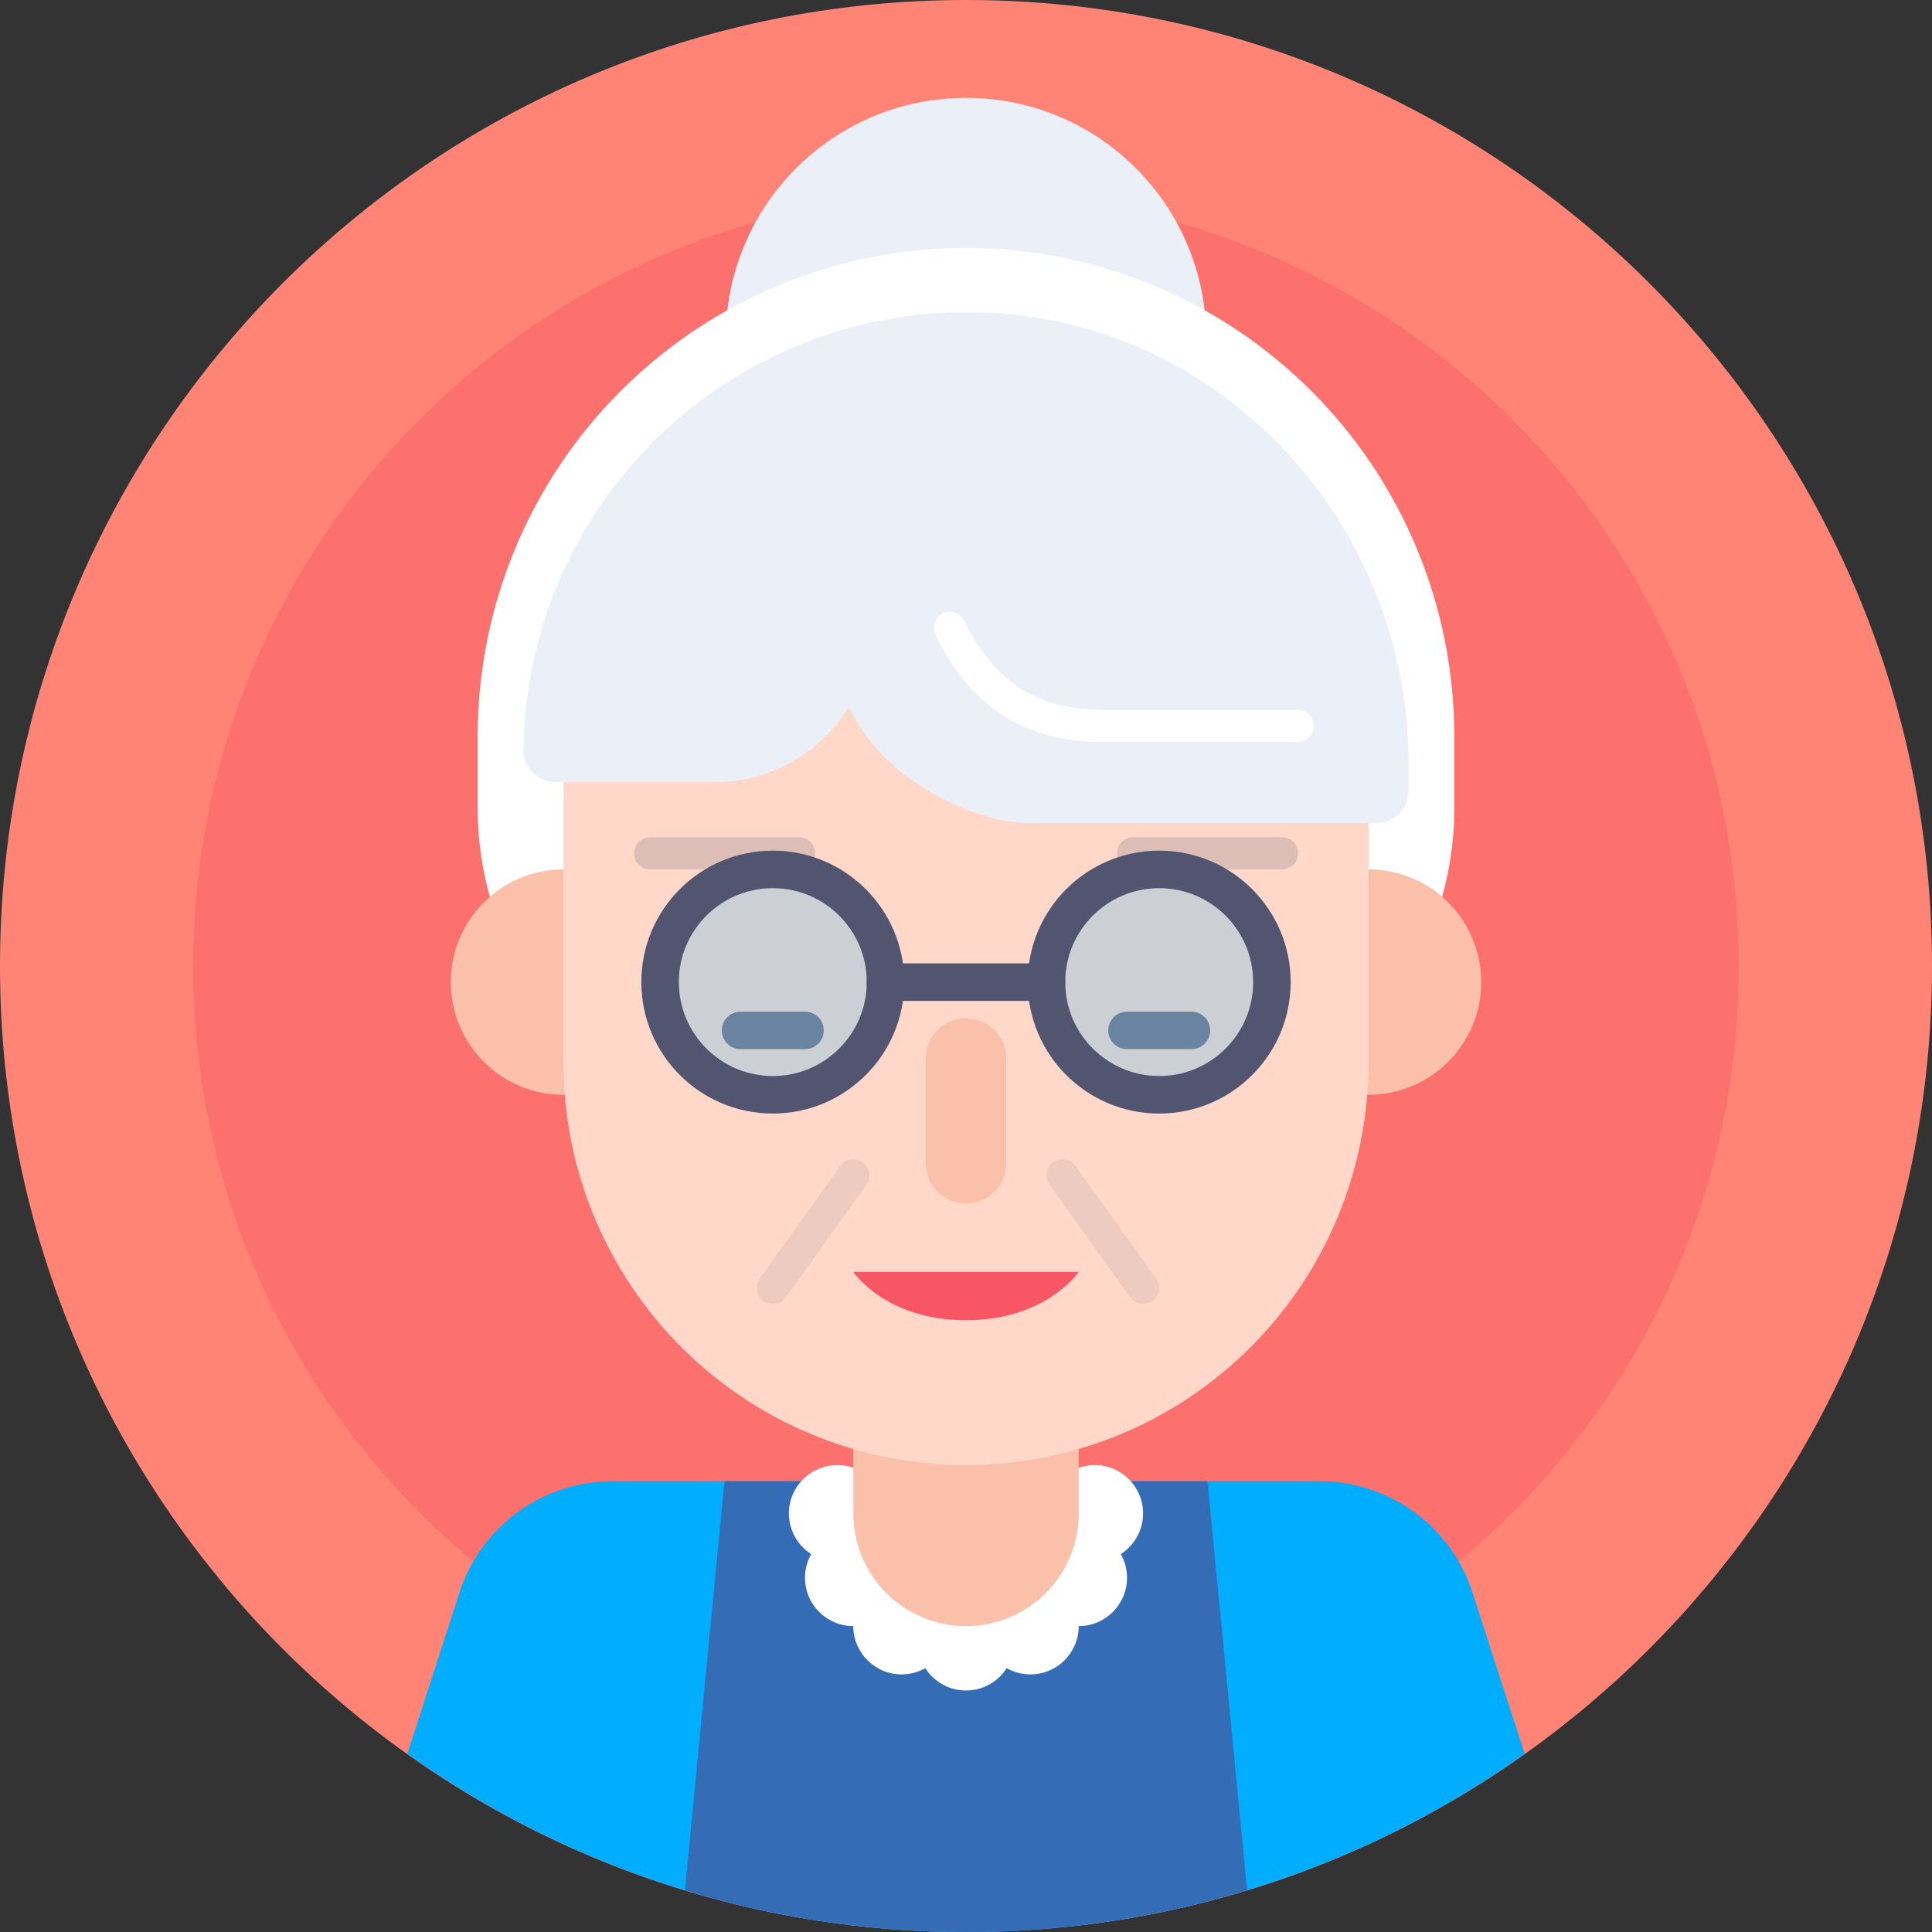 <svg width="62" height="62" viewBox="0 0 62 62" fill="none" xmlns="http://www.w3.org/2000/svg">
<rect x="0" y="0" width="62" height="62" fill="#333333" stroke="none"/>
<path d="M31 62C48.121 62 62 48.121 62 31C62 13.879 48.121 0 31 0C13.879 0 0 13.879 0 31C0 48.121 13.879 62 31 62Z" fill="#FF8475"/>
<path opacity="0.4" d="M31 55.8C44.697 55.8 55.8 44.697 55.8 31C55.8 17.303 44.697 6.2 31 6.2C17.303 6.2 6.2 17.303 6.2 31C6.2 44.697 17.303 55.8 31 55.8Z" fill="#F85565"/>
<path d="M31 18.559C35.257 18.559 38.709 15.107 38.709 10.85C38.709 6.593 35.257 3.141 31 3.141C26.743 3.141 23.291 6.593 23.291 10.85C23.291 15.107 26.743 18.559 31 18.559Z" fill="white"/>
<path opacity="0.1" d="M31 18.559C35.257 18.559 38.709 15.107 38.709 10.85C38.709 6.593 35.257 3.141 31 3.141C26.743 3.141 23.291 6.593 23.291 10.85C23.291 15.107 26.743 18.559 31 18.559Z" fill="#356CB6"/>
<path d="M31 7.957C35.156 7.957 39.142 9.608 42.081 12.546C45.02 15.485 46.67 19.471 46.67 23.627V25.931C46.67 28.735 45.557 31.424 43.574 33.406C41.592 35.389 38.903 36.502 36.099 36.502H25.901C23.097 36.502 20.408 35.389 18.426 33.406C16.443 31.424 15.329 28.735 15.329 25.931V23.627C15.329 19.471 16.98 15.485 19.919 12.546C22.858 9.608 26.844 7.957 31 7.957Z" fill="white"/>
<path d="M43.917 35.133C45.914 35.133 47.533 33.514 47.533 31.517C47.533 29.519 45.914 27.9 43.917 27.9C41.919 27.9 40.3 29.519 40.3 31.517C40.3 33.514 41.919 35.133 43.917 35.133Z" fill="#FBC0AA"/>
<path d="M31 62C37.426 62.008 43.694 60.008 48.928 56.281L47.208 50.964C46.851 49.964 46.195 49.098 45.329 48.484C44.463 47.871 43.428 47.538 42.367 47.533H19.659C18.593 47.533 17.553 47.863 16.682 48.477C15.81 49.091 15.15 49.96 14.792 50.964L13.072 56.281C18.306 60.008 24.574 62.008 31 62Z" fill="#00ADFE"/>
<path d="M21.979 60.662C27.861 62.446 34.139 62.446 40.021 60.662L38.75 47.533H23.25L21.979 60.662Z" fill="#356CB6"/>
<path d="M26.867 50.117C27.723 50.117 28.417 49.423 28.417 48.567C28.417 47.711 27.723 47.017 26.867 47.017C26.011 47.017 25.317 47.711 25.317 48.567C25.317 49.423 26.011 50.117 26.867 50.117Z" fill="white"/>
<path d="M27.383 52.183C28.239 52.183 28.933 51.489 28.933 50.633C28.933 49.777 28.239 49.083 27.383 49.083C26.527 49.083 25.833 49.777 25.833 50.633C25.833 51.489 26.527 52.183 27.383 52.183Z" fill="white"/>
<path d="M35.133 50.117C35.989 50.117 36.683 49.423 36.683 48.567C36.683 47.711 35.989 47.017 35.133 47.017C34.277 47.017 33.583 47.711 33.583 48.567C33.583 49.423 34.277 50.117 35.133 50.117Z" fill="white"/>
<path d="M34.617 52.183C35.473 52.183 36.167 51.489 36.167 50.633C36.167 49.777 35.473 49.083 34.617 49.083C33.761 49.083 33.067 49.777 33.067 50.633C33.067 51.489 33.761 52.183 34.617 52.183Z" fill="white"/>
<path d="M28.933 53.733C29.789 53.733 30.483 53.039 30.483 52.183C30.483 51.327 29.789 50.633 28.933 50.633C28.077 50.633 27.383 51.327 27.383 52.183C27.383 53.039 28.077 53.733 28.933 53.733Z" fill="white"/>
<path d="M31 54.25C31.856 54.25 32.55 53.556 32.55 52.7C32.55 51.844 31.856 51.15 31 51.15C30.144 51.15 29.45 51.844 29.45 52.7C29.45 53.556 30.144 54.25 31 54.25Z" fill="white"/>
<path d="M33.067 53.733C33.923 53.733 34.617 53.039 34.617 52.183C34.617 51.327 33.923 50.633 33.067 50.633C32.211 50.633 31.517 51.327 31.517 52.183C31.517 53.039 32.211 53.733 33.067 53.733Z" fill="white"/>
<path d="M31 43.4V48.567" stroke="#FBC0AA" stroke-width="7.233" stroke-linecap="round" stroke-linejoin="round"/>
<path d="M18.083 35.133C20.081 35.133 21.7 33.514 21.7 31.517C21.7 29.519 20.081 27.9 18.083 27.9C16.086 27.9 14.467 29.519 14.467 31.517C14.467 33.514 16.086 35.133 18.083 35.133Z" fill="#FBC0AA"/>
<path d="M31 47.017C27.574 47.017 24.289 45.656 21.866 43.233C19.444 40.811 18.083 37.526 18.083 34.1V25.585C18.083 22.16 19.444 18.874 21.866 16.452C24.289 14.03 27.574 12.669 31 12.669C34.426 12.669 37.711 14.03 40.133 16.452C42.556 18.874 43.917 22.16 43.917 25.585V34.1C43.917 37.526 42.556 40.811 40.133 43.233C37.711 45.656 34.426 47.017 31 47.017Z" fill="#FFD8C9"/>
<path d="M45.203 25.379V24.49C45.203 16.766 39.153 10.225 31.429 10.023C29.531 9.967 27.642 10.292 25.872 10.979C24.102 11.665 22.487 12.699 21.123 14.019C19.759 15.34 18.674 16.92 17.931 18.667C17.188 20.414 16.802 22.292 16.797 24.19V24.066C16.797 24.34 16.906 24.603 17.099 24.797C17.293 24.991 17.556 25.1 17.83 25.1H22.93C23.794 25.099 24.644 24.877 25.399 24.455C26.153 24.032 26.787 23.424 27.239 22.687C28.272 24.831 30.364 25.787 31.584 26.174C32.085 26.332 32.608 26.412 33.134 26.412H44.149C44.287 26.415 44.423 26.39 44.551 26.339C44.679 26.289 44.795 26.213 44.893 26.117C44.991 26.02 45.069 25.906 45.123 25.779C45.176 25.652 45.203 25.516 45.203 25.379Z" fill="white"/>
<path opacity="0.1" d="M45.203 25.379V24.49C45.203 16.766 39.153 10.225 31.429 10.023C29.531 9.967 27.642 10.292 25.872 10.979C24.102 11.665 22.487 12.699 21.123 14.019C19.759 15.34 18.674 16.92 17.931 18.667C17.188 20.414 16.802 22.292 16.797 24.19V24.066C16.797 24.34 16.906 24.603 17.099 24.797C17.293 24.991 17.556 25.1 17.83 25.1H22.93C23.794 25.099 24.644 24.877 25.399 24.455C26.153 24.032 26.787 23.424 27.239 22.687C28.272 24.831 30.364 25.787 31.584 26.174C32.085 26.332 32.608 26.412 33.134 26.412H44.149C44.287 26.415 44.423 26.39 44.551 26.339C44.679 26.289 44.795 26.213 44.893 26.117C44.991 26.02 45.069 25.906 45.123 25.779C45.176 25.652 45.203 25.516 45.203 25.379Z" fill="#356CB6"/>
<path d="M30.483 20.15C31.785 22.847 33.785 23.297 35.443 23.297H41.643" stroke="white" stroke-width="1.033" stroke-miterlimit="10" stroke-linecap="round"/>
<path d="M31 33.971V37.329" stroke="#FBC0AA" stroke-width="2.583" stroke-linecap="round" stroke-linejoin="round"/>
<path opacity="0.2" d="M25.642 27.383H20.863" stroke="#515570" stroke-width="1.033" stroke-linecap="round" stroke-linejoin="round"/>
<path opacity="0.2" d="M41.142 27.383H36.363" stroke="#515570" stroke-width="1.033" stroke-linecap="round" stroke-linejoin="round"/>
<path d="M31 42.367C33.583 42.367 34.617 40.817 34.617 40.817H27.383C27.383 40.817 28.417 42.367 31 42.367Z" fill="#F85565"/>
<path opacity="0.7" d="M36.167 33.067H38.233" stroke="#515570" stroke-width="1.204" stroke-linecap="round" stroke-linejoin="round"/>
<path opacity="0.7" d="M23.767 33.067H25.833" stroke="#515570" stroke-width="1.204" stroke-linecap="round" stroke-linejoin="round"/>
<path opacity="0.2" d="M24.8 35.133C26.797 35.133 28.417 33.514 28.417 31.517C28.417 29.519 26.797 27.9 24.8 27.9C22.803 27.9 21.183 29.519 21.183 31.517C21.183 33.514 22.803 35.133 24.8 35.133Z" fill="#00ADFE"/>
<path d="M24.8 35.133C26.797 35.133 28.417 33.514 28.417 31.517C28.417 29.519 26.797 27.9 24.8 27.9C22.803 27.9 21.183 29.519 21.183 31.517C21.183 33.514 22.803 35.133 24.8 35.133Z" stroke="#515570" stroke-width="1.204" stroke-linecap="round" stroke-linejoin="round"/>
<path opacity="0.2" d="M37.2 35.133C39.197 35.133 40.817 33.514 40.817 31.517C40.817 29.519 39.197 27.9 37.2 27.9C35.203 27.9 33.583 29.519 33.583 31.517C33.583 33.514 35.203 35.133 37.2 35.133Z" fill="#00ADFE"/>
<path d="M37.2 35.133C39.197 35.133 40.817 33.514 40.817 31.517C40.817 29.519 39.197 27.9 37.2 27.9C35.203 27.9 33.583 29.519 33.583 31.517C33.583 33.514 35.203 35.133 37.2 35.133Z" stroke="#515570" stroke-width="1.204" stroke-linecap="round" stroke-linejoin="round"/>
<path d="M28.417 31.517H33.583" stroke="#515570" stroke-width="1.204" stroke-linecap="round" stroke-linejoin="round"/>
<path opacity="0.1" d="M24.8 41.333L27.383 37.717" stroke="#515570" stroke-width="1.033" stroke-linecap="round" stroke-linejoin="round"/>
<path opacity="0.1" d="M36.683 41.333L34.1 37.717" stroke="#515570" stroke-width="1.033" stroke-linecap="round" stroke-linejoin="round"/>
</svg>
